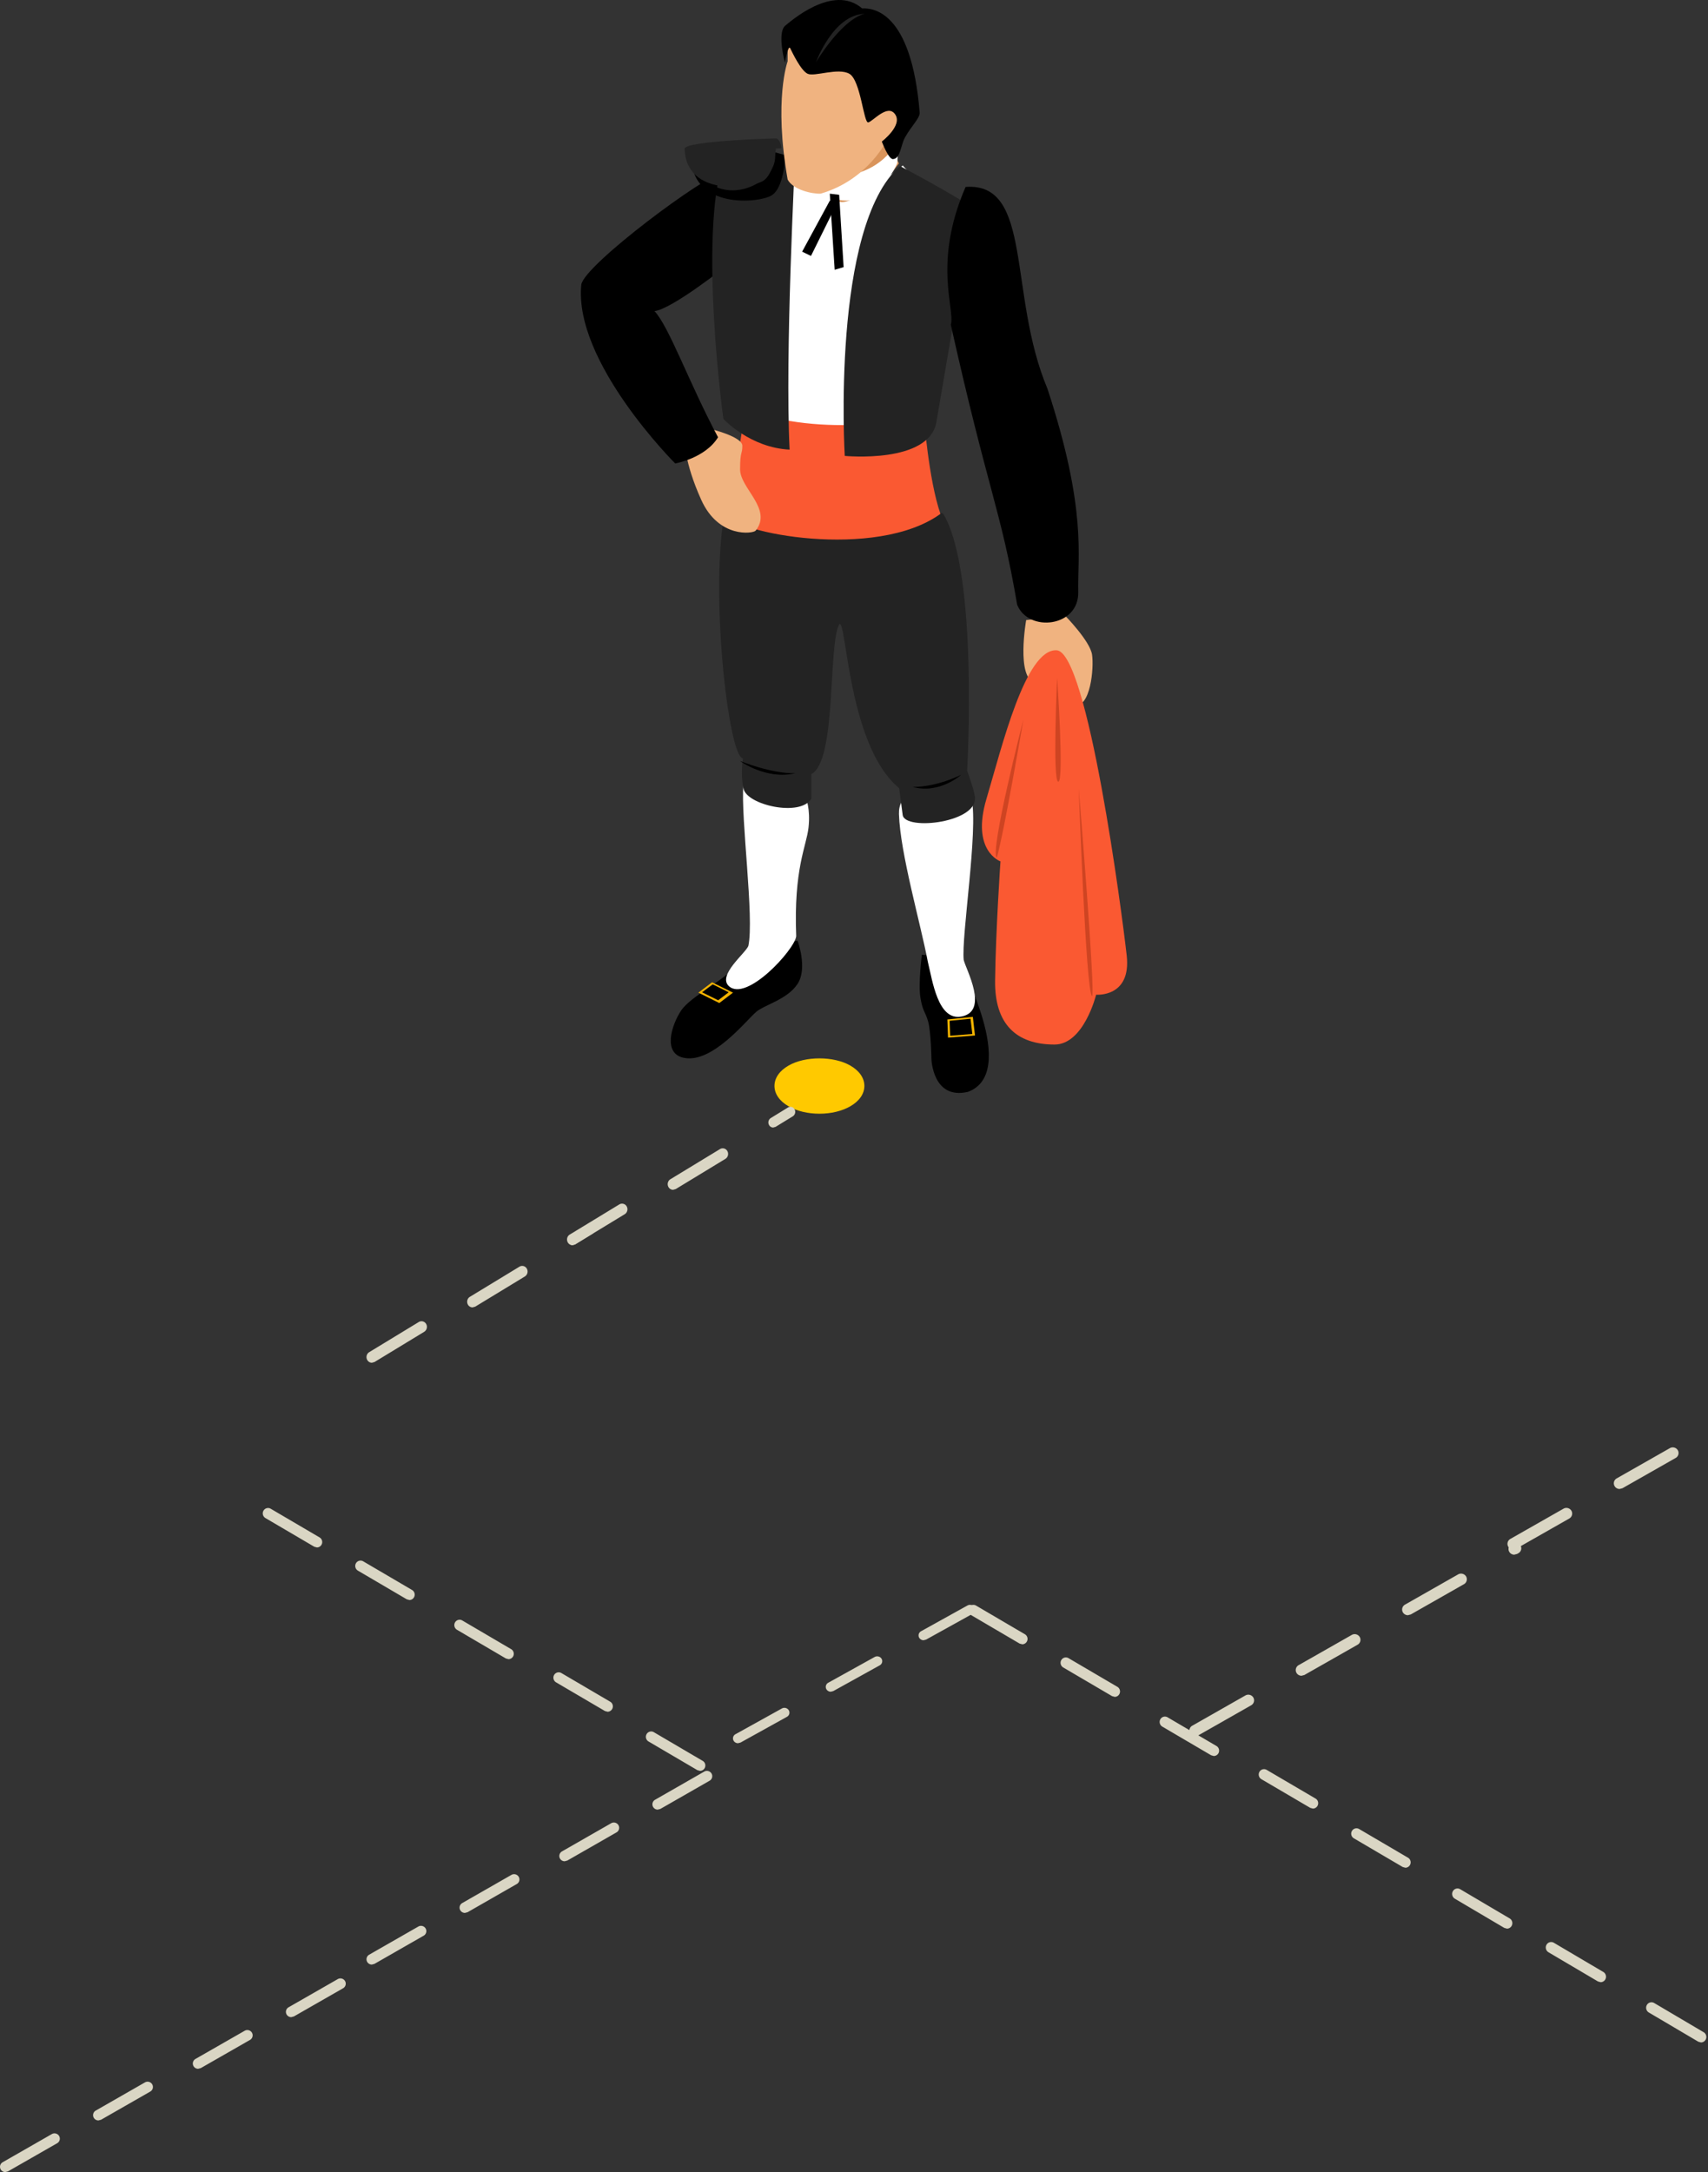 <svg xmlns="http://www.w3.org/2000/svg" width="247" height="314" viewBox="0 0 247 314">
    <rect x="0" y="0" width="247" height="314" fill="#333333" stroke="none"/>
    <g fill="none" fill-rule="evenodd">
        <path fill="#D9945B" d="M128.429 20.399L130 23.624l-5.734 7.475-8.186.901-4.08-3.665 4.544-5.837L121.597 19l6.832 1.399"/>
        <path fill="#000" d="M115.342 136s1.48 3.963 0 6.228c-1.482 2.262-4.752 3.006-5.984 4.047-1.466 1.25-6.356 7.498-10.47 6.645-3.04-.627-1.82-4.638-.42-6.786 1.397-2.152 6.344-4.382 8.36-6.879 2.264-2.8 8.514-3.255 8.514-3.255"/>
        <path fill="#FFF" d="M116.535 115.325s.696 1.596.385 4.326c-.307 2.73-2.161 5.91-1.778 15.7-.232 1.94-7.218 9.596-9.76 7.183-1.625-1.579 2.435-4.737 2.84-5.786.876-4.106-1.123-18.514-.72-23.279 1.302-1.723 9.033 1.856 9.033 1.856"/>
        <path fill="#000" d="M138.61 138.834s8.901 16.253 1.354 19.01c-5.1 1.18-5.266-4.755-5.266-4.755s-.061-3.963-.48-5.424c-.415-1.462-.775-1.406-1.11-3.43-.334-2.025.21-6.235.21-6.235l5.291.834"/>
        <path fill="#FFF" d="M140.51 115.455c.972 4.632-1.497 19.841-1.147 23.31.298 1.335 3.739 7.442-.35 8.19-3.379.614-4.163-5.166-4.842-7.941-1.025-5.454-4-15.702-4.169-21.326-.173-5.62 9.787-3.47 10.508-2.233"/>
        <path fill="#232323" d="M130.028 113.934c-7.368-6.064-7.614-24.354-8.635-23.718-1.694 2.824-.338 19.756-4.066 21.694v3.541c-1.524 2.692-9.447.928-9.823-1.517 0 0-.438-1.78-.068-4.298-2.117-.249-4.899-24.68-2.528-36.138.679-1.126 30.43-.113 31.5.784 5.136 8.567 3.449 37.147 3.449 37.147s.925 2.424 1.097 3.604c.844 3.87-10.109 5.139-10.416 2.775l-.51-3.874"/>
        <path fill="#FFF" d="M130.55 23.923s-6.411 5.29-8.76 5.29c-2.345 0-4.974-6.213-4.974-6.213h-4.082L110 65.177 128.952 67 133 26.617l-2.45-2.694"/>
        <path fill="#FFF" d="M121 28.973s-.773-3.638-2.221-4.446c-1.448-.81-3.521-.445-3.521-.445s-1.808.633-1.09 2.967c.713 2.327 6.832 1.924 6.832 1.924"/>
        <path fill="#FFF" d="M120 28.612c0-1.463 1.795-3.15 1.795-3.15C128.15 24.791 130 20 130 20l-.247 3.589s-2.81 7.124-9.753 5.023"/>
        <path fill="#FA5932" d="M133.609 60.236s.67 9.072 2.391 14.05c-9.334 6.75-30.111 2.77-31 0 .458-2.725 2.69-11.964 2.555-15.286 11.335 4.668 26.054 1.236 26.054 1.236"/>
        <path fill="#F0B380" d="M102.695 62s4.657 1.11 4.657 2.439c0 1.323-.325.677-.325 3.42 0 2.735 4.74 5.73 2.25 8.853-.343.43-5.337 1.155-7.865-4.447-2.533-5.605-2.411-8.725-2.411-8.725l3.694-1.54"/>
        <path fill="#000" d="M104.997 38.474s-7.906 6.272-10.354 6.495c2.115 2.236 5.008 10.409 9.195 18.242C101.99 66.236 97.644 67 97.644 67S82.951 52.356 84.06 41.155c.453-2.904 18.219-16.065 20.381-16.15 2.158-.083 3.559.905 3.559.905l-3.003 12.564"/>
        <path fill="#232323" d="M115 22c-.028 1.584-1.503 29.226-.811 43-5.74-.277-9.577-4.444-9.577-4.444s-3.627-26.223 0-37.498c2.757-1.123 6.763-.023 10.388-1.058"/>
        <path fill="#000" d="M113.515 22.989s-.18 4.199-1.938 5.263c-1.88 1.135-11.292 1.961-11.577-5.227 3.207 8.143 13.053 3.616 12.021-1.025l1.979.543-.485.446"/>
        <path fill="#232323" d="M112.196 21.483s-.178 3.773-1.95 4.73c-1.774.96-10.97 2.324-11.246-4.693-.055-1.163 13.196-1.52 13.196-1.52s.635-.012.804 1.427l-.804.056M139 28.97s-3.08-1.912-8.85-4.97c-9.983 8.742-7.987 41.908-7.987 41.908s12.21 1.179 13.253-4.903c1.045-6.083 2.287-13.347 2.287-13.347L139 28.97"/>
        <path fill="#F0B380" d="M113.906 8.86s-2.039 5.532 0 17.103c.79 1.467 3.505 2.09 4.774 2.033 6.983-2.03 9.7-7.962 9.7-7.962l2.431-.504L132 14.619l-3.903-5.828-4.392-4.674L118.598 2l-4.692 3.185V8.86"/>
        <path fill="#000" d="M116.797 10.664c.984.465 4.393-.92 6.03 0 1.634.926 2.068 7.146 2.728 7.032.657-.115 2.815-2.767 3.905-1.153 1.098 1.612-1.936 3.917-1.936 3.917s.984 2.652 1.64 2.536c1.047-.068 1.087-1.987 1.703-3.113.897-1.638 2.133-2.747 2.133-3.572-1.202-14.98-6.954-15.15-8.321-15.093-4.215-3.63-10.455 1.955-11.168 2.534-1.15 1.094 0 5.302 0 5.302s.457-2.694.765-2.075c.31.618 1.533 3.224 2.521 3.685"/>
        <path fill="#232323" d="M125 2c-4.527.163-7 7-7 7s3.589-6.072 7-7"/>
        <path fill="#F0B380" d="M148.397 89.641s-1.478 8.354 1.27 9.047c1.321.265.718-3.881 2.414-3.618 2.808.433 1.142 6.937 3.269 6.913 2.35.374 2.866-5.372 2.578-7.337-.286-1.973-3.9-5.646-3.9-5.646l-5.631.641"/>
        <path fill="#000" d="M139.64 27.023c-4.774 10.97-1.48 17.717-2.14 19.91 5.428 24.3 7.24 26.658 9.598 40.497 1.646 4.05 8.96 3.227 8.83-1.858-.13-5.084 1.317-11.811-4.443-29.356-5.758-13.67-2.057-29.91-11.845-29.193M121.352 28.162L122 38.616l-1.296.384L120 28l1.352.162"/>
        <path fill="#000" d="M120.007 29L116 36.38l1.277.62L121 29.482l-.993-.482M115 111.785c-4.206.995-8-1.785-8-1.785s4.503 1.852 8 1.785M139 112s-3.069 2.82-7 1.763c3.606 0 7-1.763 7-1.763"/>
        <path fill="#F5B400" d="M103.858 144.6l-2.334-1.156 1.522-1.157 2.333 1.157-1.52 1.156zM101 143.5l3.022 1.5 1.978-1.5-3.027-1.5-1.973 1.5zM137.33 147.573l3.02-.303.26 2.204-3.202.258-.078-2.159zm-.33-.2l.097 2.627 3.903-.309-.313-2.691-3.687.373z"/>
        <path fill="#FA5932" d="M152.798 94.003c4.506.22 9.465 38.047 10.14 44.14.679 6.09-4.422 5.652-4.422 5.652S156.744 151 152.503 151c-5.587 0-8.666-3.01-8.598-9.187.078-7.107.777-17.293.777-17.293s-4.274-1.478-2.031-9.024c2.246-7.546 5.637-21.719 10.147-21.493"/>
        <path fill="#CE4422" d="M157.919 144c-.88-.509-1.919-30-1.919-30s2.474 30.014 1.919 30M144.156 124c1.135-4.108 3.844-20 3.844-20s-4.93 19.238-3.844 20M152.876 98s1.036 15 .168 15c-.866 0-.168-15-.168-15"/>
        <path fill="#DAD6C4" d="M133.565 237.114a.738.738 0 0 1-.632-.35.683.683 0 0 1 .267-.952l6.71-3.722a.754.754 0 0 1 .993.255c.2.335.081.763-.267.955l-6.71 3.721-.361.093zm-13.42 7.443a.732.732 0 0 1-.63-.35.682.682 0 0 1 .265-.952l6.711-3.722c.347-.186.793-.076.994.255a.683.683 0 0 1-.267.955l-6.711 3.721-.363.093zm-14.048 7.093a.683.683 0 0 1 .267-.953l6.71-3.721a.751.751 0 0 1 .99.255.684.684 0 0 1-.264.955l-6.71 3.721-.364.093a.732.732 0 0 1-.63-.35z"/>
        <path fill="#FFC900" d="M118.5 161c-1.669 0-3.25-.378-4.449-1.064-1.322-.756-2.051-1.807-2.051-2.953 0-1.148.729-2.197 2.051-2.953 2.399-1.373 6.501-1.373 8.898 0 1.322.756 2.05 1.805 2.051 2.953-.002 1.146-.729 2.197-2.051 2.953-1.198.686-2.778 1.064-4.448 1.064z"/>
        <path fill="#DAD6C4" d="M147.831 237.7l-.383-.104-7.064-4.145a.784.784 0 0 1-.281-1.063.761.761 0 0 1 1.046-.284l7.064 4.145c.367.216.493.69.281 1.061-.143.251-.4.39-.663.39zm13.374 7.6l-.383-.104-7.066-4.145a.785.785 0 0 1-.28-1.063.76.76 0 0 1 1.045-.284l7.066 4.145c.367.216.491.69.281 1.061-.143.251-.4.39-.663.39zm14.327 8.55l-.382-.104-7.065-4.145a.784.784 0 0 1-.282-1.061.759.759 0 0 1 1.047-.284l7.065 4.145c.367.214.492.69.282 1.061a.77.77 0 0 1-.665.388zm14.329 7.6l-.382-.104-7.066-4.146a.784.784 0 0 1-.281-1.062.762.762 0 0 1 1.046-.284l7.066 4.147c.366.213.492.69.28 1.061a.765.765 0 0 1-.663.388zm13.373 8.55l-.383-.104-7.064-4.146a.782.782 0 0 1-.281-1.061.76.76 0 0 1 1.046-.284l7.064 4.146c.367.213.493.69.281 1.061a.765.765 0 0 1-.663.388zM256.903 301l-3.95-2.332a.801.801 0 0 1-.286-1.081.77.77 0 0 1 1.06-.29L260 301h-3.097zm-38.972-22.194l-.389-.106-7.153-4.222a.801.801 0 0 1-.285-1.083.769.769 0 0 1 1.06-.289l7.153 4.222a.8.8 0 0 1 .285 1.081.772.772 0 0 1-.671.397zm13.544 7.741l-.389-.105-7.156-4.223a.803.803 0 0 1-.283-1.083.767.767 0 0 1 1.058-.289l7.156 4.222c.372.22.498.703.285 1.081a.772.772 0 0 1-.671.397zm14.508 8.709l-.386-.106-7.155-4.222a.8.8 0 0 1-.285-1.081.766.766 0 0 1 1.06-.29l7.154 4.223a.8.8 0 0 1 .285 1.081.78.78 0 0 1-.673.395zM45.831 223.7l-.383-.104-7.064-4.145a.784.784 0 0 1-.281-1.063.761.761 0 0 1 1.046-.284l7.064 4.145c.367.216.493.69.281 1.061-.143.251-.4.39-.663.39zm13.374 7.6l-.383-.104-7.066-4.145a.785.785 0 0 1-.28-1.063.76.76 0 0 1 1.045-.284l7.066 4.145c.367.216.491.69.281 1.061-.143.251-.4.39-.663.39zm14.327 8.55l-.382-.104-7.065-4.145a.784.784 0 0 1-.282-1.061.759.759 0 0 1 1.047-.284l7.065 4.145c.367.214.492.69.282 1.061a.77.77 0 0 1-.665.388zm14.329 7.6l-.382-.104-7.066-4.146a.784.784 0 0 1-.281-1.062.762.762 0 0 1 1.046-.284l7.066 4.147c.366.213.492.69.28 1.061a.765.765 0 0 1-.663.388zm13.373 8.55l-.383-.104-7.064-4.146a.782.782 0 0 1-.281-1.061.76.76 0 0 1 1.046-.284l7.064 4.146c.367.213.493.69.281 1.061a.765.765 0 0 1-.663.388zM42.117 291.6a.77.77 0 0 1-.667-.383.759.759 0 0 1 .283-1.042l7.11-4.073a.778.778 0 0 1 1.053.279.76.76 0 0 1-.283 1.045l-7.11 4.072-.386.102zm-13.462 7.467a.771.771 0 0 1-.668-.383.76.76 0 0 1 .284-1.043l7.112-4.072a.776.776 0 0 1 1.052.279.761.761 0 0 1-.282 1.045l-7.112 4.072-.386.102zm-14.422 7.466a.777.777 0 0 1-.669-.382.76.76 0 0 1 .283-1.043l7.113-4.073a.777.777 0 0 1 1.053.28.762.762 0 0 1-.284 1.044l-7.112 4.073-.384.101zM.771 314a.771.771 0 0 1-.667-.383.76.76 0 0 1 .281-1.042l7.113-4.073a.779.779 0 0 1 1.053.28.762.762 0 0 1-.283 1.044l-7.113 4.072-.384.102zM95.117 261.6a.77.77 0 0 1-.667-.383.759.759 0 0 1 .283-1.042l7.11-4.073a.778.778 0 0 1 1.053.279.76.76 0 0 1-.283 1.045l-7.11 4.072-.386.102zm-13.462 7.467a.771.771 0 0 1-.668-.383.76.76 0 0 1 .284-1.043l7.112-4.072a.776.776 0 0 1 1.052.279.761.761 0 0 1-.282 1.045l-7.112 4.072-.386.102zm-14.422 7.466a.777.777 0 0 1-.669-.382.76.76 0 0 1 .283-1.043l7.113-4.073a.777.777 0 0 1 1.053.28.762.762 0 0 1-.284 1.044l-7.112 4.073-.384.101zM53.771 284a.771.771 0 0 1-.667-.383.76.76 0 0 1 .281-1.042l7.113-4.073a.779.779 0 0 1 1.053.28.762.762 0 0 1-.283 1.044l-7.113 4.072-.384.102zM82.812 180a.691.691 0 0 1-.601-.37.76.76 0 0 1 .255-1.004l2.492-1.53a.68.68 0 0 1 .95.271.764.764 0 0 1-.256 1.007l-2.492 1.528-.348.098zm-14.476 9a.78.78 0 0 1-.674-.41c-.213-.391-.087-.893.286-1.118l7.18-4.365a.763.763 0 0 1 1.061.299.842.842 0 0 1-.284 1.12l-7.18 4.365-.39.109zm-14.557 8a.78.78 0 0 1-.675-.41c-.214-.391-.087-.893.286-1.118l7.179-4.365a.766.766 0 0 1 1.063.299.845.845 0 0 1-.286 1.12l-7.18 4.365-.387.109z"/>
        <path fill="#DAD6C4" d="M111.812 163a.691.691 0 0 1-.601-.37.76.76 0 0 1 .255-1.004l2.492-1.53a.68.68 0 0 1 .95.271.764.764 0 0 1-.256 1.007l-2.492 1.528-.348.098zm-14.476 9a.78.78 0 0 1-.674-.41c-.213-.391-.087-.893.286-1.118l7.18-4.365a.763.763 0 0 1 1.061.299.842.842 0 0 1-.284 1.12l-7.18 4.365-.39.109zm-14.557 8a.78.78 0 0 1-.675-.41c-.214-.391-.087-.893.286-1.118l7.179-4.365a.766.766 0 0 1 1.063.299.845.845 0 0 1-.286 1.12l-7.18 4.365-.387.109zM218.98 224.745a.838.838 0 0 1-.72-.41.814.814 0 0 1 .306-1.121l.184-.105a.842.842 0 0 1 1.139.302.814.814 0 0 1-.306 1.12l-.185.105-.417.11zm-15.38 8.752a.841.841 0 0 1-.724-.411.814.814 0 0 1 .307-1.12l7.691-4.376a.852.852 0 0 1 1.14.3.816.816 0 0 1-.307 1.122l-7.691 4.376-.416.109zm-15.385 8.751a.835.835 0 0 1-.721-.41.813.813 0 0 1 .304-1.121l7.694-4.376a.852.852 0 0 1 1.139.3.814.814 0 0 1-.307 1.122l-7.693 4.376-.416.11zM172.833 251a.835.835 0 0 1-.722-.411.814.814 0 0 1 .306-1.12l7.692-4.376a.849.849 0 0 1 1.137.3.815.815 0 0 1-.305 1.122l-7.69 4.376-.418.109z"/>
        <path fill="#DAD6C4" d="M264.98 197.745a.838.838 0 0 1-.72-.41.814.814 0 0 1 .306-1.121l.184-.105a.842.842 0 0 1 1.139.302.814.814 0 0 1-.306 1.12l-.185.105-.417.11zm-15.38 8.752a.841.841 0 0 1-.724-.411.814.814 0 0 1 .307-1.12l7.691-4.376a.852.852 0 0 1 1.14.3.816.816 0 0 1-.307 1.122l-7.691 4.376-.416.109zm-15.385 8.751a.835.835 0 0 1-.721-.41.813.813 0 0 1 .304-1.121l7.694-4.376a.852.852 0 0 1 1.139.3.814.814 0 0 1-.307 1.122l-7.693 4.376-.416.11zM218.833 224a.835.835 0 0 1-.722-.411.814.814 0 0 1 .306-1.12l7.692-4.376a.849.849 0 0 1 1.137.3.815.815 0 0 1-.305 1.122l-7.69 4.376-.418.109z"/>
    </g>
</svg>

